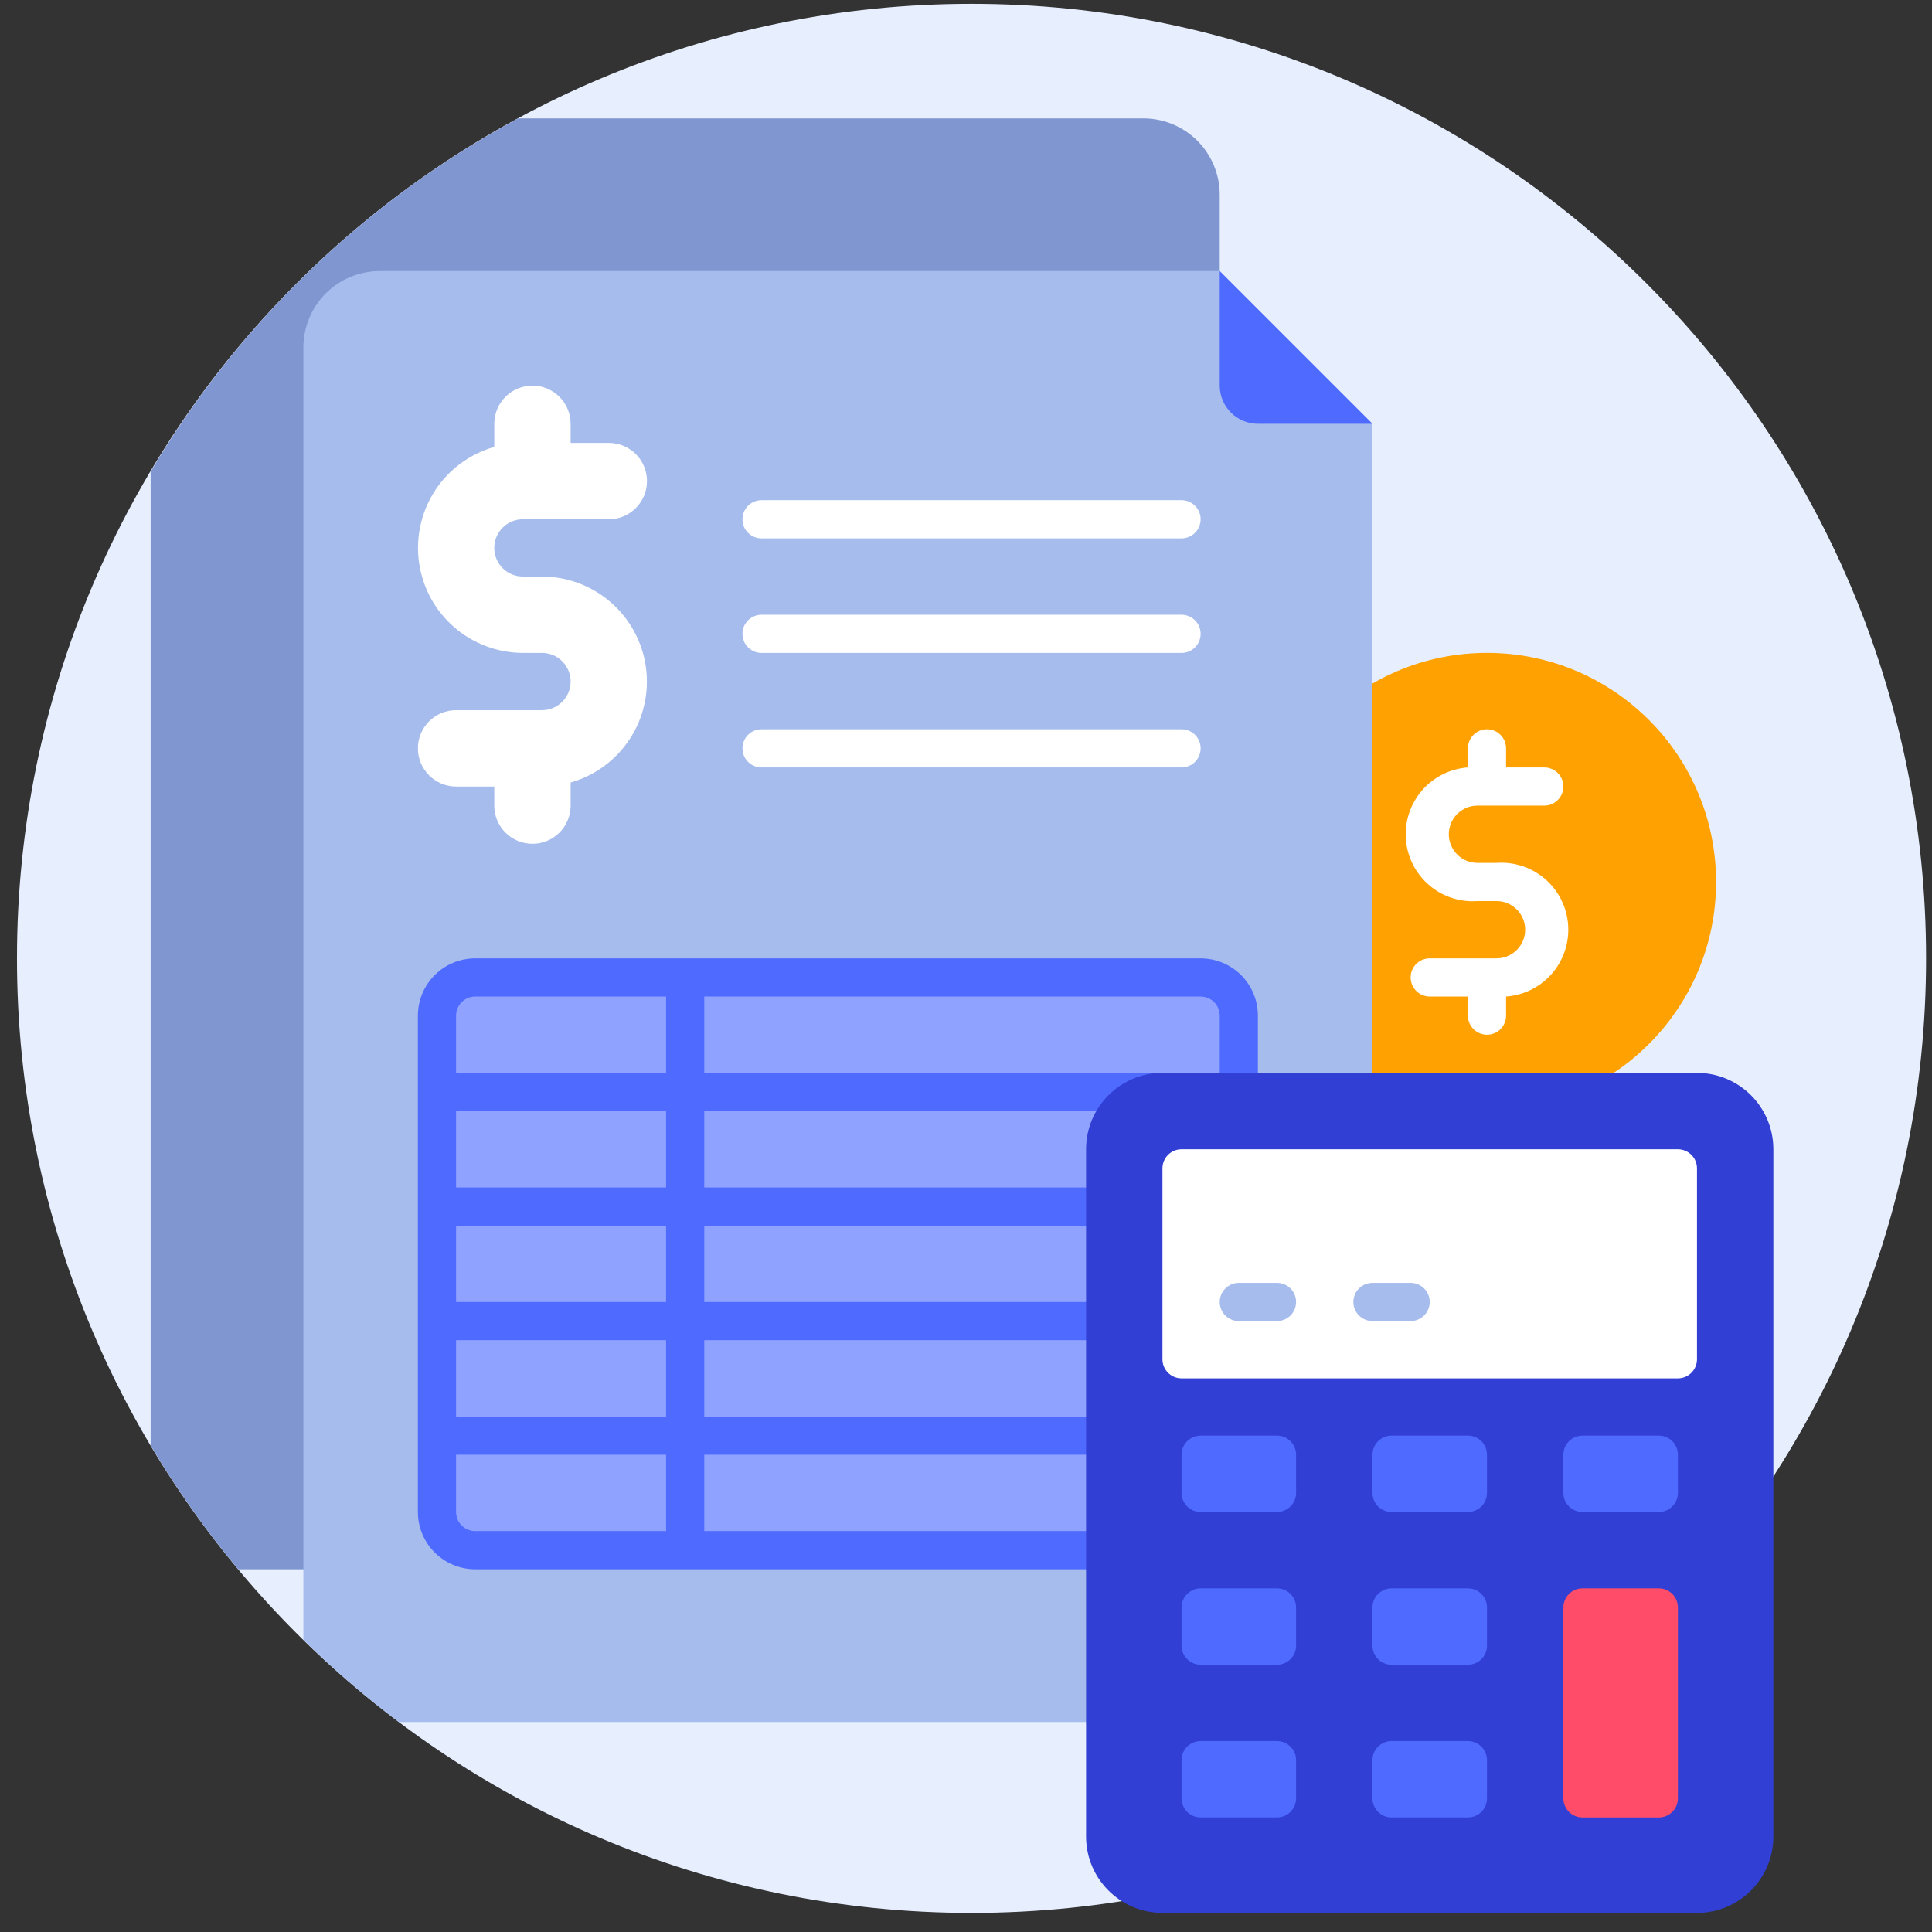 <svg width="92" height="92" viewBox="0 0 92 92" fill="none" xmlns="http://www.w3.org/2000/svg">
<rect x="0" y="0" width="92" height="92" fill="#333333" stroke="none"/>
<g id="11. Accounting">
<path id="Vector" d="M46.264 91.091C71.368 91.091 91.718 70.74 91.718 45.636C91.718 20.532 71.368 0.182 46.264 0.182C21.16 0.182 0.809 20.532 0.809 45.636C0.809 70.74 21.16 91.091 46.264 91.091Z" fill="#E7EFFF"/>
<path id="Vector_2" d="M70.809 52.908C76.834 52.908 81.718 48.024 81.718 41.999C81.718 35.974 76.834 31.09 70.809 31.09C64.784 31.09 59.9 35.974 59.9 41.999C59.9 48.024 64.784 52.908 70.809 52.908Z" fill="#FFA100"/>
<path id="Vector_3" d="M71.264 41.09H70.355C69.993 41.09 69.646 40.947 69.391 40.691C69.135 40.435 68.991 40.088 68.991 39.727C68.991 39.365 69.135 39.018 69.391 38.762C69.646 38.507 69.993 38.363 70.355 38.363H73.537C73.778 38.363 74.009 38.267 74.179 38.097C74.35 37.926 74.446 37.695 74.446 37.454C74.446 37.213 74.35 36.981 74.179 36.811C74.009 36.641 73.778 36.545 73.537 36.545H71.718V35.636C71.718 35.395 71.623 35.163 71.452 34.993C71.282 34.822 71.05 34.727 70.809 34.727C70.568 34.727 70.337 34.822 70.166 34.993C69.996 35.163 69.9 35.395 69.9 35.636V36.545C69.056 36.605 68.271 36.998 67.717 37.637C67.163 38.277 66.885 39.11 66.946 39.954C67.006 40.798 67.399 41.583 68.038 42.137C68.678 42.691 69.511 42.969 70.355 42.908H71.264C71.626 42.908 71.972 43.052 72.228 43.308C72.484 43.563 72.627 43.91 72.627 44.272C72.627 44.634 72.484 44.98 72.228 45.236C71.972 45.492 71.626 45.636 71.264 45.636H68.082C67.841 45.636 67.61 45.731 67.439 45.902C67.269 46.072 67.173 46.304 67.173 46.545C67.173 46.786 67.269 47.017 67.439 47.188C67.61 47.358 67.841 47.454 68.082 47.454H69.9V48.363C69.9 48.604 69.996 48.835 70.166 49.006C70.337 49.176 70.568 49.272 70.809 49.272C71.05 49.272 71.282 49.176 71.452 49.006C71.623 48.835 71.718 48.604 71.718 48.363V47.454C72.562 47.394 73.348 47.001 73.902 46.361C74.456 45.722 74.733 44.889 74.673 44.045C74.613 43.201 74.22 42.416 73.58 41.861C72.941 41.307 72.108 41.03 71.264 41.09Z" fill="white"/>
<path id="Vector_4" d="M58.082 9.273V71.091C58.082 72.056 57.699 72.981 57.017 73.663C56.335 74.344 55.41 74.728 54.446 74.728H11.346C9.798 72.876 8.403 70.903 7.173 68.828V22.464C11.373 15.372 17.422 9.555 24.673 5.637H54.446C55.41 5.637 56.335 6.02 57.017 6.702C57.699 7.384 58.082 8.309 58.082 9.273Z" fill="#7F96D1"/>
<path id="Vector_5" d="M65.355 20.181V78.363C65.355 79.327 64.972 80.252 64.29 80.934C63.608 81.616 62.683 81.999 61.718 81.999H18.991C17.39 80.797 15.871 79.488 14.446 78.081V16.545C14.446 15.58 14.829 14.655 15.511 13.973C16.193 13.291 17.118 12.908 18.082 12.908H58.082L65.355 20.181Z" fill="#A5BCED"/>
<path id="Vector_6" d="M57.173 46.545H22.628C21.623 46.545 20.809 47.359 20.809 48.363V71.999C20.809 73.004 21.623 73.818 22.628 73.818H57.173C58.177 73.818 58.991 73.004 58.991 71.999V48.363C58.991 47.359 58.177 46.545 57.173 46.545Z" fill="#8FA2FF"/>
<path id="Vector_7" d="M57.173 45.637H22.627C21.904 45.637 21.21 45.924 20.699 46.435C20.188 46.947 19.9 47.641 19.9 48.364V72C19.9 72.724 20.188 73.417 20.699 73.929C21.21 74.44 21.904 74.728 22.627 74.728H57.173C57.896 74.728 58.59 74.44 59.101 73.929C59.613 73.417 59.9 72.724 59.9 72V48.364C59.9 47.641 59.613 46.947 59.101 46.435C58.59 45.924 57.896 45.637 57.173 45.637ZM33.536 58.364H58.082V62H33.536V58.364ZM31.718 62H21.718V58.364H31.718V62ZM33.536 56.546V52.909H58.082V56.546H33.536ZM31.718 56.546H21.718V52.909H31.718V56.546ZM21.718 63.819H31.718V67.455H21.718V63.819ZM33.536 63.819H58.082V67.455H33.536V63.819ZM58.082 48.364V51.091H33.536V47.455H57.173C57.414 47.455 57.645 47.551 57.816 47.721C57.986 47.892 58.082 48.123 58.082 48.364ZM22.627 47.455H31.718V51.091H21.718V48.364C21.718 48.123 21.814 47.892 21.985 47.721C22.155 47.551 22.386 47.455 22.627 47.455ZM21.718 72V69.273H31.718V72.909H22.627C22.386 72.909 22.155 72.814 21.985 72.643C21.814 72.473 21.718 72.242 21.718 72ZM57.173 72.909H33.536V69.273H58.082V72C58.082 72.242 57.986 72.473 57.816 72.643C57.645 72.814 57.414 72.909 57.173 72.909Z" fill="#4E6AFF"/>
<path id="Vector_8" d="M65.355 20.181H59.9C59.418 20.181 58.956 19.989 58.615 19.648C58.274 19.307 58.082 18.845 58.082 18.363V12.908L65.355 20.181Z" fill="#4E6AFF"/>
<path id="Vector_9" d="M80.809 51.09H55.355C53.347 51.09 51.718 52.718 51.718 54.726V87.454C51.718 89.462 53.347 91.09 55.355 91.09H80.809C82.818 91.09 84.446 89.462 84.446 87.454V54.726C84.446 52.718 82.818 51.09 80.809 51.09Z" fill="#323FD4"/>
<path id="Vector_10" d="M56.264 25.637H36.264C36.023 25.637 35.791 25.541 35.621 25.37C35.45 25.2 35.355 24.969 35.355 24.727C35.355 24.486 35.45 24.255 35.621 24.085C35.791 23.914 36.023 23.818 36.264 23.818H56.264C56.505 23.818 56.736 23.914 56.907 24.085C57.077 24.255 57.173 24.486 57.173 24.727C57.173 24.969 57.077 25.2 56.907 25.37C56.736 25.541 56.505 25.637 56.264 25.637Z" fill="white"/>
<path id="Vector_11" d="M56.264 31.092H36.264C36.023 31.092 35.791 30.996 35.621 30.825C35.45 30.655 35.355 30.424 35.355 30.183C35.355 29.941 35.45 29.71 35.621 29.54C35.791 29.369 36.023 29.273 36.264 29.273H56.264C56.505 29.273 56.736 29.369 56.907 29.54C57.077 29.71 57.173 29.941 57.173 30.183C57.173 30.424 57.077 30.655 56.907 30.825C56.736 30.996 56.505 31.092 56.264 31.092Z" fill="white"/>
<path id="Vector_12" d="M56.264 36.545H36.264C36.023 36.545 35.791 36.449 35.621 36.279C35.45 36.108 35.355 35.877 35.355 35.636C35.355 35.395 35.45 35.163 35.621 34.993C35.791 34.822 36.023 34.727 36.264 34.727H56.264C56.505 34.727 56.736 34.822 56.907 34.993C57.077 35.163 57.173 35.395 57.173 35.636C57.173 35.877 57.077 36.108 56.907 36.279C56.736 36.449 56.505 36.545 56.264 36.545Z" fill="white"/>
<path id="Vector_13" d="M79.9 54.727H56.264C55.762 54.727 55.355 55.134 55.355 55.636V64.727C55.355 65.229 55.762 65.636 56.264 65.636H79.9C80.402 65.636 80.809 65.229 80.809 64.727V55.636C80.809 55.134 80.402 54.727 79.9 54.727Z" fill="white"/>
<g id="Group">
<path id="Vector_14" d="M60.809 68.363H57.173C56.671 68.363 56.264 68.77 56.264 69.272V71.091C56.264 71.593 56.671 72 57.173 72H60.809C61.311 72 61.718 71.593 61.718 71.091V69.272C61.718 68.77 61.311 68.363 60.809 68.363Z" fill="#4E6AFF"/>
<path id="Vector_15" d="M78.991 68.363H75.355C74.853 68.363 74.446 68.77 74.446 69.272V71.091C74.446 71.593 74.853 72 75.355 72H78.991C79.493 72 79.9 71.593 79.9 71.091V69.272C79.9 68.77 79.493 68.363 78.991 68.363Z" fill="#4E6AFF"/>
<path id="Vector_16" d="M69.9 68.363H66.264C65.762 68.363 65.355 68.77 65.355 69.272V71.091C65.355 71.593 65.762 72 66.264 72H69.9C70.402 72 70.809 71.593 70.809 71.091V69.272C70.809 68.77 70.402 68.363 69.9 68.363Z" fill="#4E6AFF"/>
<path id="Vector_17" d="M60.809 75.637H57.173C56.671 75.637 56.264 76.044 56.264 76.546V78.364C56.264 78.866 56.671 79.273 57.173 79.273H60.809C61.311 79.273 61.718 78.866 61.718 78.364V76.546C61.718 76.044 61.311 75.637 60.809 75.637Z" fill="#4E6AFF"/>
<path id="Vector_18" d="M69.9 75.637H66.264C65.762 75.637 65.355 76.044 65.355 76.546V78.364C65.355 78.866 65.762 79.273 66.264 79.273H69.9C70.402 79.273 70.809 78.866 70.809 78.364V76.546C70.809 76.044 70.402 75.637 69.9 75.637Z" fill="#4E6AFF"/>
<path id="Vector_19" d="M60.809 82.908H57.173C56.671 82.908 56.264 83.315 56.264 83.817V85.635C56.264 86.138 56.671 86.545 57.173 86.545H60.809C61.311 86.545 61.718 86.138 61.718 85.635V83.817C61.718 83.315 61.311 82.908 60.809 82.908Z" fill="#4E6AFF"/>
<path id="Vector_20" d="M69.9 82.908H66.264C65.762 82.908 65.355 83.315 65.355 83.817V85.635C65.355 86.138 65.762 86.545 66.264 86.545H69.9C70.402 86.545 70.809 86.138 70.809 85.635V83.817C70.809 83.315 70.402 82.908 69.9 82.908Z" fill="#4E6AFF"/>
</g>
<path id="Vector_21" d="M78.991 75.637H75.355C74.853 75.637 74.446 76.044 74.446 76.546V85.637C74.446 86.139 74.853 86.546 75.355 86.546H78.991C79.493 86.546 79.9 86.139 79.9 85.637V76.546C79.9 76.044 79.493 75.637 78.991 75.637Z" fill="#FF4D69"/>
<path id="Vector_22" d="M25.809 27.454H24.9C24.538 27.454 24.192 27.311 23.936 27.055C23.68 26.799 23.537 26.452 23.537 26.091C23.537 25.729 23.68 25.382 23.936 25.126C24.192 24.871 24.538 24.727 24.9 24.727H28.991C29.473 24.727 29.936 24.535 30.277 24.194C30.618 23.853 30.809 23.391 30.809 22.909C30.809 22.427 30.618 21.964 30.277 21.623C29.936 21.282 29.473 21.091 28.991 21.091H27.173V20.181C27.173 19.699 26.981 19.237 26.64 18.896C26.299 18.555 25.837 18.363 25.355 18.363C24.872 18.363 24.41 18.555 24.069 18.896C23.728 19.237 23.537 19.699 23.537 20.181V21.282C22.377 21.611 21.375 22.35 20.716 23.36C20.058 24.37 19.787 25.584 19.953 26.779C20.119 27.974 20.711 29.068 21.62 29.86C22.529 30.652 23.694 31.089 24.9 31.091H25.809C26.171 31.091 26.518 31.234 26.773 31.49C27.029 31.746 27.173 32.093 27.173 32.454C27.173 32.816 27.029 33.163 26.773 33.418C26.518 33.674 26.171 33.818 25.809 33.818H21.718C21.236 33.818 20.774 34.009 20.433 34.35C20.092 34.691 19.9 35.154 19.9 35.636C19.9 36.118 20.092 36.581 20.433 36.922C20.774 37.263 21.236 37.454 21.718 37.454H23.537V38.363C23.537 38.846 23.728 39.308 24.069 39.649C24.41 39.99 24.872 40.181 25.355 40.181C25.837 40.181 26.299 39.99 26.64 39.649C26.981 39.308 27.173 38.846 27.173 38.363V37.263C28.333 36.933 29.334 36.195 29.993 35.185C30.652 34.175 30.923 32.96 30.757 31.766C30.591 30.571 29.999 29.477 29.089 28.685C28.18 27.892 27.015 27.455 25.809 27.454Z" fill="white"/>
<path id="Vector_23" d="M60.809 62.908H58.991C58.75 62.908 58.519 62.812 58.348 62.642C58.178 62.471 58.082 62.24 58.082 61.999C58.082 61.758 58.178 61.527 58.348 61.356C58.519 61.186 58.75 61.09 58.991 61.09H60.809C61.05 61.09 61.282 61.186 61.452 61.356C61.623 61.527 61.718 61.758 61.718 61.999C61.718 62.24 61.623 62.471 61.452 62.642C61.282 62.812 61.05 62.908 60.809 62.908Z" fill="#A5BCED"/>
<path id="Vector_24" d="M67.173 62.908H65.355C65.114 62.908 64.883 62.812 64.712 62.642C64.542 62.471 64.446 62.24 64.446 61.999C64.446 61.758 64.542 61.527 64.712 61.356C64.883 61.186 65.114 61.09 65.355 61.09H67.173C67.414 61.09 67.645 61.186 67.816 61.356C67.986 61.527 68.082 61.758 68.082 61.999C68.082 62.24 67.986 62.471 67.816 62.642C67.645 62.812 67.414 62.908 67.173 62.908Z" fill="#A5BCED"/>
</g>
</svg>
